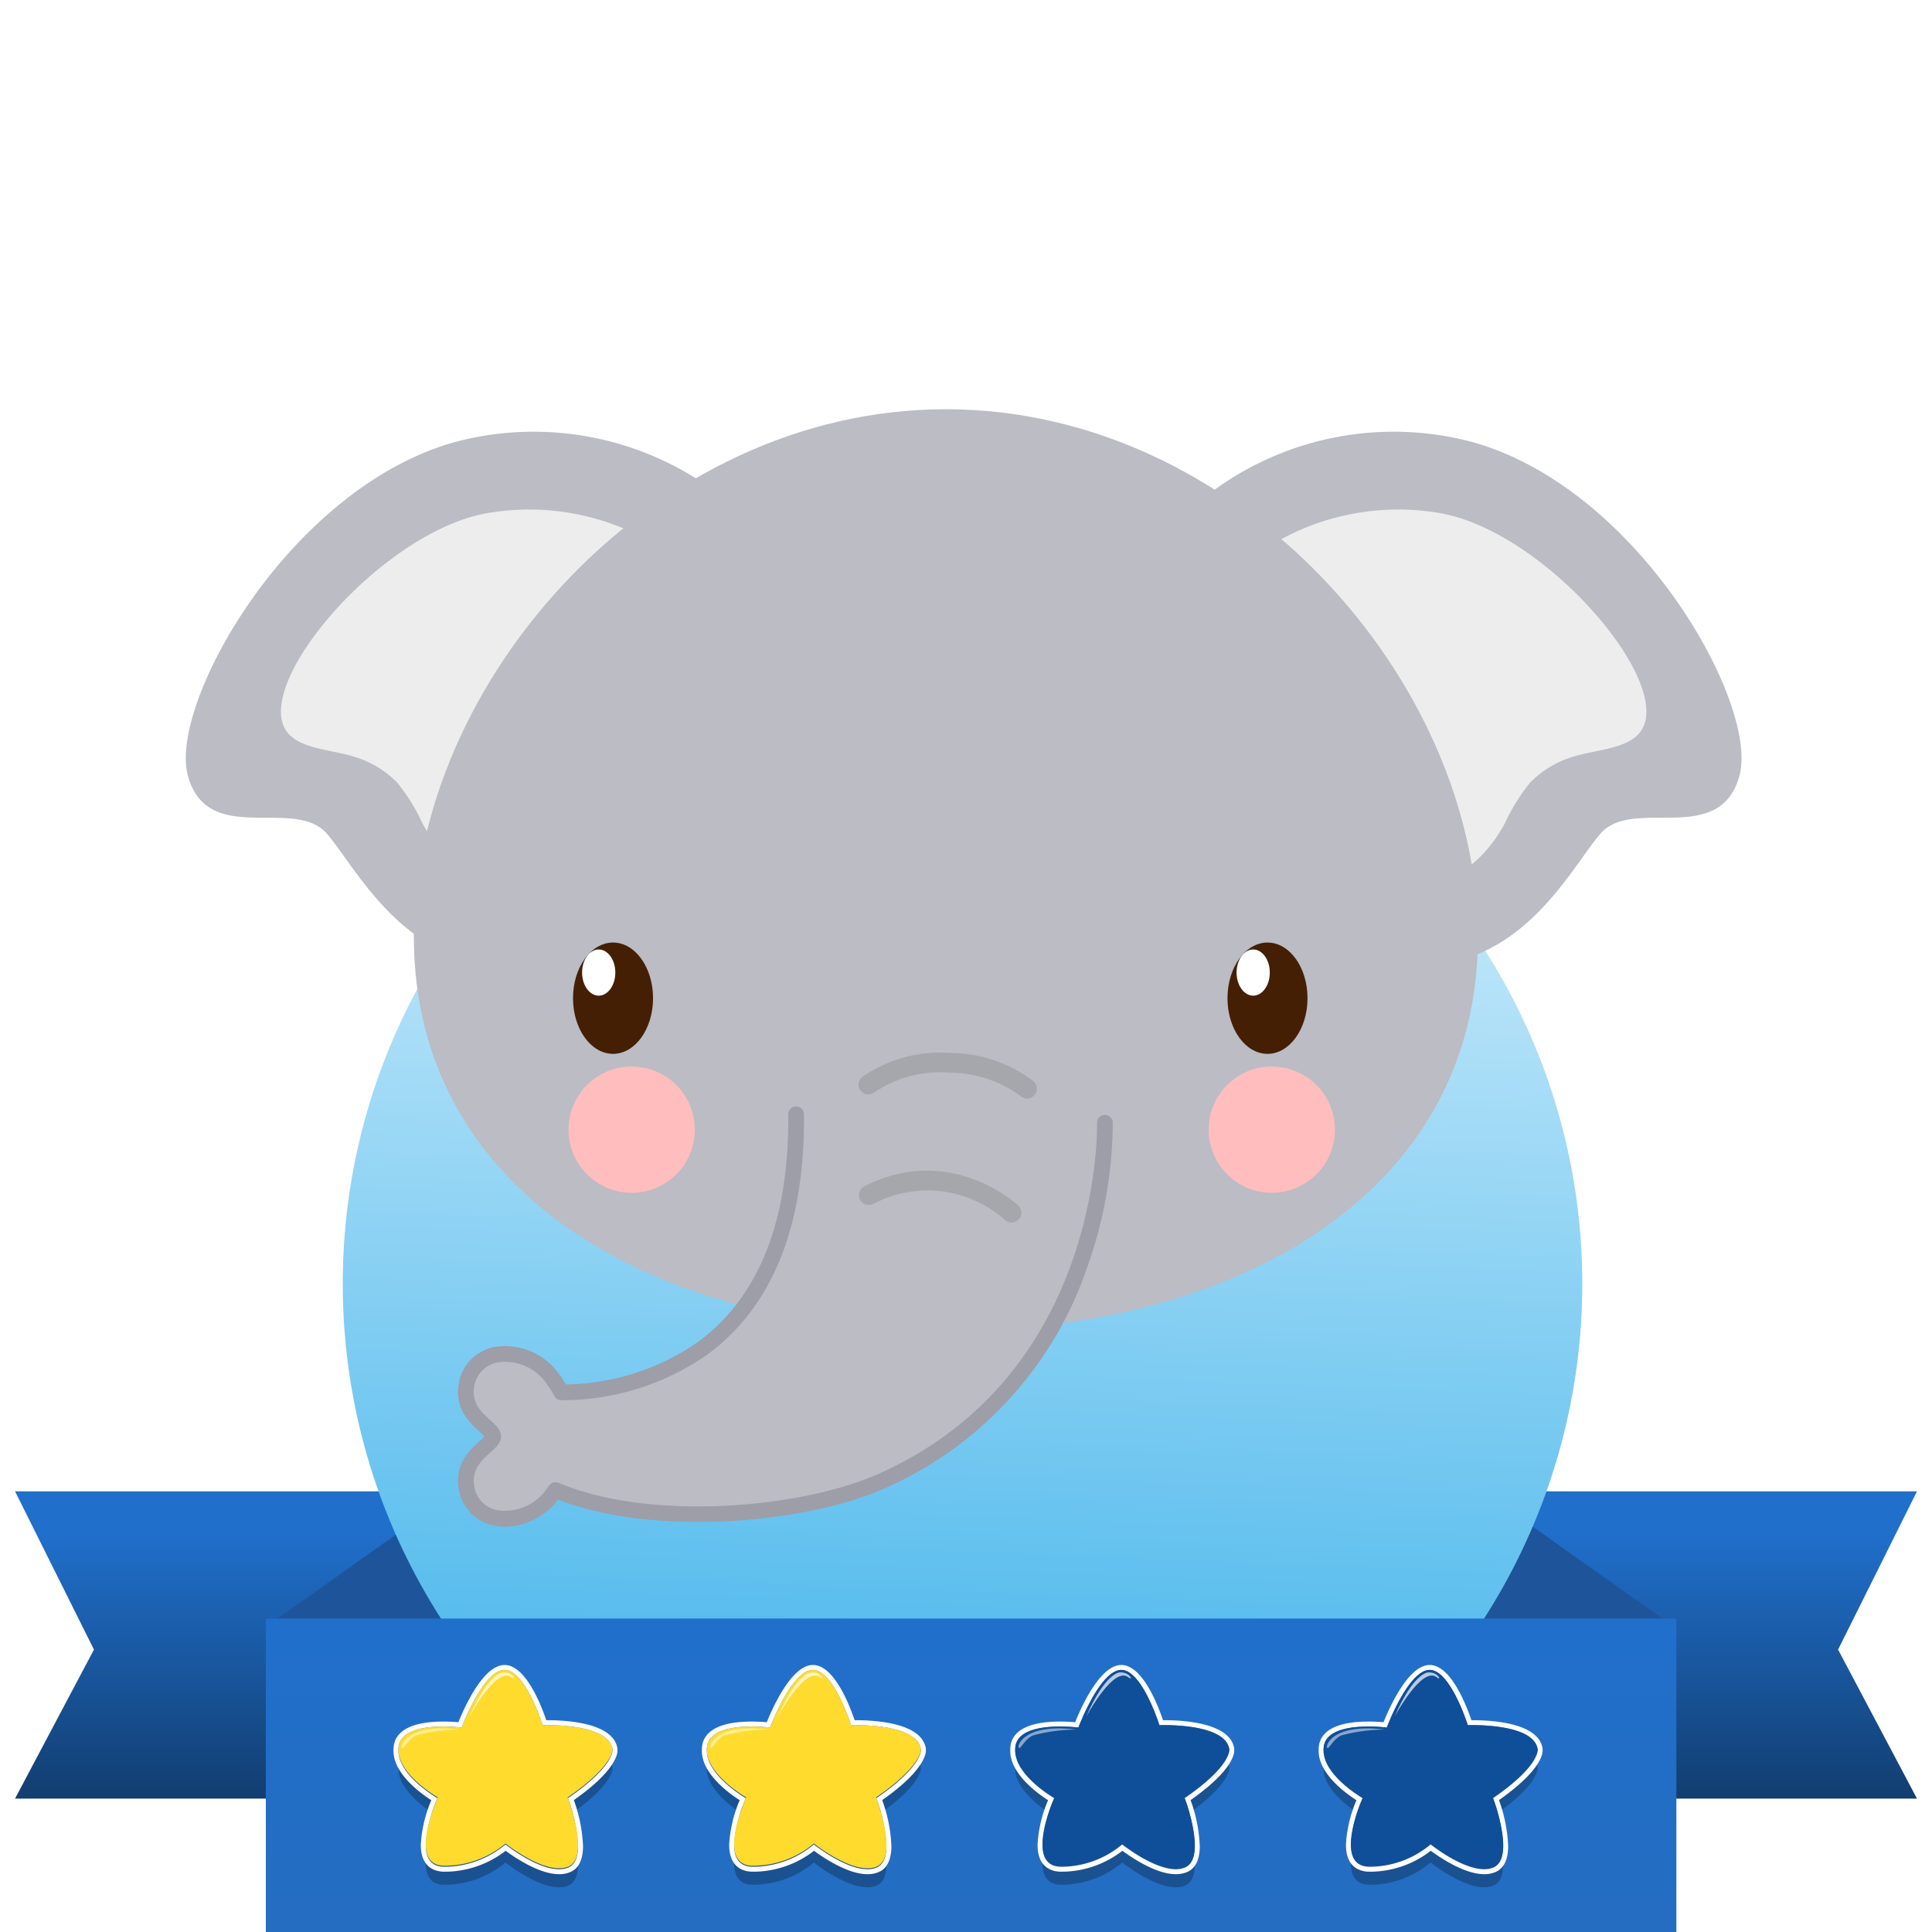 <svg xmlns="http://www.w3.org/2000/svg" xmlns:xlink="http://www.w3.org/1999/xlink" width="181" height="181" viewBox="0 0 181 181">
  <rect x="0" y="0" width="181" height="181" fill="#808080" stroke="none"/>
  <defs>
    <linearGradient id="linear-gradient" x1="0.5" y1="0.136" x2="0.5" y2="1.1" gradientUnits="objectBoundingBox">
      <stop offset="0" stop-color="#206fcb"/>
      <stop offset="1" stop-color="#103866"/>
    </linearGradient>
    <linearGradient id="linear-gradient-3" x1="0.535" y1="-0.102" x2="0.5" y2="0.811" gradientUnits="objectBoundingBox">
      <stop offset="0" stop-color="#effaff"/>
      <stop offset="1" stop-color="#54bbed"/>
    </linearGradient>
    <linearGradient id="linear-gradient-4" x1="0.5" x2="0.5" y2="1" gradientUnits="objectBoundingBox">
      <stop offset="0" stop-color="#206fcb"/>
      <stop offset="1" stop-color="#246dc1"/>
    </linearGradient>
    <clipPath id="clip-Artboard_82">
      <rect width="181" height="181"/>
    </clipPath>
  </defs>
  <g id="Artboard_82" data-name="Artboard – 82" clip-path="url(#clip-Artboard_82)">
    <rect width="181" height="181" fill="#fff"/>
    <g id="Group_28048" data-name="Group 28048" transform="translate(-373.593 -5368.66)">
      <g id="Group_28043" data-name="Group 28043" transform="translate(201.25 5289.714)">
        <g id="Group_27306" data-name="Group 27306" transform="translate(173.751 218.662)">
          <path id="Path_56597" data-name="Path 56597" d="M53.973,0H0V28.789H53.973L46.58,14.826Z" transform="translate(124.213)" fill="url(#linear-gradient)"/>
          <path id="Path_56596" data-name="Path 56596" d="M0,0H53.973V28.789H0L7.394,14.826Z" fill="url(#linear-gradient)"/>
          <path id="Path_56595" data-name="Path 56595" d="M17.745,0H37.707L19.963,12.846V32.532H0V12.577Z" transform="translate(23.66)" fill="#1e559a"/>
          <path id="Path_56598" data-name="Path 56598" d="M19.963,0H0L17.745,12.846V32.532H37.707V12.577Z" transform="translate(117.558)" fill="#1e559a"/>
        </g>
        <ellipse id="Ellipse_681" data-name="Ellipse 681" cx="58.064" cy="58.064" rx="58.064" ry="58.064" transform="translate(204.453 141.149)" fill="url(#linear-gradient-3)"/>
        <rect id="Rectangle_19590" data-name="Rectangle 19590" width="132.146" height="29.366" transform="translate(197.248 230.58)" fill="url(#linear-gradient-4)"/>
        <g id="Group_27753" data-name="Group 27753" transform="translate(209.203 234.928)">
          <g id="Group_27749" data-name="Group 27749" transform="translate(0 0)">
            <g id="Group_27254" data-name="Group 27254" transform="translate(0.467 2.15)" opacity="0.26">
              <path id="Path_56544" data-name="Path 56544" d="M83.26,76.978c-.36-2.518-6.547-2.266-6.547-2.266s-1.654-5.288-3.633-5.18-3.957,5.4-3.957,5.4-5.539-.719-5.9,1.763a2.163,2.163,0,0,0-.02.31c-.1,2.273,3.308,4.339,3.657,4.545a12.692,12.692,0,0,0-1.1,4.308c-.015,1.14.375,2.072,1.671,2.113a8.869,8.869,0,0,0,5.8-2.086s3.806,3.057,5.892,2.158c.672-.29.9-1.066.907-1.983a14.59,14.59,0,0,0-.953-4.509c4.289-2.937,4.182-4.478,4.182-4.478l0-.017A.519.519,0,0,0,83.26,76.978Z" transform="translate(-63.203 -69.53)"/>
            </g>
            <g id="Group_27255" data-name="Group 27255">
              <path id="Path_56545" data-name="Path 56545" d="M72.858,66.545c1.952,0,3.573,5.181,3.573,5.181s.172-.007.46-.007c1.44,0,5.787.175,6.087,2.273a.516.516,0,0,1,0,.072l0,.018s.107,1.54-4.182,4.478a14.59,14.59,0,0,1,.953,4.509c-.005.918-.235,1.694-.907,1.983a2.2,2.2,0,0,1-.875.166c-2.124,0-5.017-2.324-5.017-2.324a8.9,8.9,0,0,1-5.554,2.09c-.081,0-.163,0-.244,0-1.3-.041-1.686-.973-1.671-2.113a12.7,12.7,0,0,1,1.1-4.308c-.349-.206-3.755-2.272-3.657-4.545a2.16,2.16,0,0,1,.02-.31c.227-1.571,2.531-1.859,4.19-1.859a14.794,14.794,0,0,1,1.709.1s1.978-5.287,3.957-5.4h.06m0-.465h0l-.085,0c-1.974.108-3.724,4.085-4.237,5.361-.319-.029-.821-.062-1.4-.062-3.574,0-4.5,1.228-4.652,2.258a2.7,2.7,0,0,0-.025.375c-.093,2.168,2.467,4.045,3.54,4.733a12.32,12.32,0,0,0-.982,4.124c-.028,2.181,1.317,2.55,2.122,2.575.087,0,.173,0,.259,0a9.323,9.323,0,0,0,5.566-1.96c.822.61,3.139,2.194,5,2.194a2.662,2.662,0,0,0,1.06-.2c.781-.337,1.181-1.147,1.189-2.408a14.232,14.232,0,0,0-.861-4.334c3.994-2.806,4.108-4.389,4.088-4.688a.534.534,0,0,0,0-.09v-.006l0-.028c-.345-2.412-4.693-2.673-6.547-2.673h-.125c-.464-1.378-1.923-5.175-3.909-5.175Z" transform="translate(-62.454 -66.08)" fill="#fff"/>
            </g>
            <g id="Group_27747" data-name="Group 27747" transform="translate(0.466 0.465)">
              <path id="Path_56547" data-name="Path 56547" d="M66.893,78.771s-4.029-2.3-3.669-4.784,5.9-1.762,5.9-1.762,1.978-5.288,3.957-5.4,3.633,5.18,3.633,5.18,6.187-.252,6.547,2.266c0,0,.108,1.547-4.208,4.5,0,0,2.158,5.576.072,6.475s-5.892-2.158-5.892-2.158a8.869,8.869,0,0,1-5.8,2.086C64.016,85.065,66.893,78.771,66.893,78.771Z" transform="translate(-63.201 -66.826)" fill="#ffdb2d"/>
            </g>
            <g id="Group_27748" data-name="Group 27748" transform="translate(0.781 0.694)">
              <path id="Path_56552" data-name="Path 56552" d="M77.013,67.2s-1.34.007-3.139,4.152c0,0,2.59-4.847,3.975-3.678C78.334,68.032,77.952,67.131,77.013,67.2Z" transform="translate(-67.539 -67.194)" fill="#fff" opacity="0.7"/>
              <path id="Path_56553" data-name="Path 56553" d="M69.143,75.729a16.515,16.515,0,0,0-4,.523c-.746.238-1.216,1.257-1.376,1.214C63.478,77.376,64.107,75.1,69.143,75.729Z" transform="translate(-63.708 -70.37)" fill="#fff" opacity="0.5"/>
            </g>
          </g>
          <g id="Group_27750" data-name="Group 27750" transform="translate(28.891 0)">
            <g id="Group_27254-2" data-name="Group 27254" transform="translate(0.467 2.15)" opacity="0.26">
              <path id="Path_56544-2" data-name="Path 56544" d="M83.26,76.978c-.36-2.518-6.547-2.266-6.547-2.266s-1.654-5.288-3.633-5.18-3.957,5.4-3.957,5.4-5.539-.719-5.9,1.763a2.163,2.163,0,0,0-.02.31c-.1,2.273,3.308,4.339,3.657,4.545a12.692,12.692,0,0,0-1.1,4.308c-.015,1.14.375,2.072,1.671,2.113a8.869,8.869,0,0,0,5.8-2.086s3.806,3.057,5.892,2.158c.672-.29.9-1.066.907-1.983a14.59,14.59,0,0,0-.953-4.509c4.289-2.937,4.182-4.478,4.182-4.478l0-.017A.519.519,0,0,0,83.26,76.978Z" transform="translate(-63.203 -69.53)"/>
            </g>
            <g id="Group_27255-2" data-name="Group 27255" transform="translate(0)">
              <path id="Path_56545-2" data-name="Path 56545" d="M72.858,66.545c1.952,0,3.573,5.181,3.573,5.181s.172-.007.46-.007c1.44,0,5.787.175,6.087,2.273a.516.516,0,0,1,0,.072l0,.018s.107,1.54-4.182,4.478a14.59,14.59,0,0,1,.953,4.509c-.005.918-.235,1.694-.907,1.983a2.2,2.2,0,0,1-.875.166c-2.124,0-5.017-2.324-5.017-2.324a8.9,8.9,0,0,1-5.554,2.09c-.081,0-.163,0-.244,0-1.3-.041-1.686-.973-1.671-2.113a12.7,12.7,0,0,1,1.1-4.308c-.349-.206-3.755-2.272-3.657-4.545a2.16,2.16,0,0,1,.02-.31c.227-1.571,2.531-1.859,4.19-1.859a14.794,14.794,0,0,1,1.709.1s1.978-5.287,3.957-5.4h.06m0-.465h0l-.085,0c-1.974.108-3.724,4.085-4.237,5.361-.319-.029-.821-.062-1.4-.062-3.574,0-4.5,1.228-4.652,2.258a2.7,2.7,0,0,0-.025.375c-.093,2.168,2.467,4.045,3.54,4.733a12.32,12.32,0,0,0-.982,4.124c-.028,2.181,1.317,2.55,2.122,2.575.087,0,.173,0,.259,0a9.323,9.323,0,0,0,5.566-1.96c.822.61,3.139,2.194,5,2.194a2.662,2.662,0,0,0,1.06-.2c.781-.337,1.181-1.147,1.189-2.408a14.232,14.232,0,0,0-.861-4.334c3.994-2.806,4.108-4.389,4.088-4.688a.534.534,0,0,0,0-.09v-.006l0-.028c-.345-2.412-4.693-2.673-6.547-2.673h-.125c-.464-1.378-1.923-5.175-3.909-5.175Z" transform="translate(-62.454 -66.08)" fill="#fff"/>
            </g>
            <g id="Group_27747-2" data-name="Group 27747" transform="translate(0.466 0.465)">
              <path id="Path_56547-2" data-name="Path 56547" d="M66.893,78.771s-4.029-2.3-3.669-4.784,5.9-1.762,5.9-1.762,1.978-5.288,3.957-5.4,3.633,5.18,3.633,5.18,6.187-.252,6.547,2.266c0,0,.108,1.547-4.208,4.5,0,0,2.158,5.576.072,6.475s-5.892-2.158-5.892-2.158a8.869,8.869,0,0,1-5.8,2.086C64.016,85.065,66.893,78.771,66.893,78.771Z" transform="translate(-63.201 -66.826)" fill="#ffdb2d"/>
            </g>
            <g id="Group_27748-2" data-name="Group 27748" transform="translate(0.781 0.694)">
              <path id="Path_56552-2" data-name="Path 56552" d="M77.013,67.2s-1.34.007-3.139,4.152c0,0,2.59-4.847,3.975-3.678C78.334,68.032,77.952,67.131,77.013,67.2Z" transform="translate(-67.539 -67.194)" fill="#fff" opacity="0.7"/>
              <path id="Path_56553-2" data-name="Path 56553" d="M69.143,75.729a16.515,16.515,0,0,0-4,.523c-.746.238-1.216,1.257-1.376,1.214C63.478,77.376,64.107,75.1,69.143,75.729Z" transform="translate(-63.708 -70.37)" fill="#fff" opacity="0.5"/>
            </g>
          </g>
          <g id="Group_27751" data-name="Group 27751" transform="translate(57.781 0)">
            <g id="Group_27254-3" data-name="Group 27254" transform="translate(0.467 2.15)" opacity="0.26">
              <path id="Path_56544-3" data-name="Path 56544" d="M83.26,76.978c-.36-2.518-6.547-2.266-6.547-2.266s-1.654-5.288-3.633-5.18-3.957,5.4-3.957,5.4-5.539-.719-5.9,1.763a2.163,2.163,0,0,0-.02.31c-.1,2.273,3.308,4.339,3.657,4.545a12.692,12.692,0,0,0-1.1,4.308c-.015,1.14.375,2.072,1.671,2.113a8.869,8.869,0,0,0,5.8-2.086s3.806,3.057,5.892,2.158c.672-.29.9-1.066.907-1.983a14.59,14.59,0,0,0-.953-4.509c4.289-2.937,4.182-4.478,4.182-4.478l0-.017A.519.519,0,0,0,83.26,76.978Z" transform="translate(-63.203 -69.53)"/>
            </g>
            <g id="Group_27255-3" data-name="Group 27255" transform="translate(0)">
              <path id="Path_56545-3" data-name="Path 56545" d="M72.858,66.545c1.952,0,3.573,5.181,3.573,5.181s.172-.007.46-.007c1.44,0,5.787.175,6.087,2.273a.516.516,0,0,1,0,.072l0,.018s.107,1.54-4.182,4.478a14.59,14.59,0,0,1,.953,4.509c-.005.918-.235,1.694-.907,1.983a2.2,2.2,0,0,1-.875.166c-2.124,0-5.017-2.324-5.017-2.324a8.9,8.9,0,0,1-5.554,2.09c-.081,0-.163,0-.244,0-1.3-.041-1.686-.973-1.671-2.113a12.7,12.7,0,0,1,1.1-4.308c-.349-.206-3.755-2.272-3.657-4.545a2.16,2.16,0,0,1,.02-.31c.227-1.571,2.531-1.859,4.19-1.859a14.794,14.794,0,0,1,1.709.1s1.978-5.287,3.957-5.4h.06m0-.465h0l-.085,0c-1.974.108-3.724,4.085-4.237,5.361-.319-.029-.821-.062-1.4-.062-3.574,0-4.5,1.228-4.652,2.258a2.7,2.7,0,0,0-.025.375c-.093,2.168,2.467,4.045,3.54,4.733a12.32,12.32,0,0,0-.982,4.124c-.028,2.181,1.317,2.55,2.122,2.575.087,0,.173,0,.259,0a9.323,9.323,0,0,0,5.566-1.96c.822.61,3.139,2.194,5,2.194a2.662,2.662,0,0,0,1.06-.2c.781-.337,1.181-1.147,1.189-2.408a14.232,14.232,0,0,0-.861-4.334c3.994-2.806,4.108-4.389,4.088-4.688a.534.534,0,0,0,0-.09v-.006l0-.028c-.345-2.412-4.693-2.673-6.547-2.673h-.125c-.464-1.378-1.923-5.175-3.909-5.175Z" transform="translate(-62.454 -66.08)" fill="#fff"/>
            </g>
            <g id="Group_27747-3" data-name="Group 27747" transform="translate(0.466 0.465)">
              <path id="Path_56547-3" data-name="Path 56547" d="M66.893,78.771s-4.029-2.3-3.669-4.784,5.9-1.762,5.9-1.762,1.978-5.288,3.957-5.4,3.633,5.18,3.633,5.18,6.187-.252,6.547,2.266c0,0,.108,1.547-4.208,4.5,0,0,2.158,5.576.072,6.475s-5.892-2.158-5.892-2.158a8.869,8.869,0,0,1-5.8,2.086C64.016,85.065,66.893,78.771,66.893,78.771Z" transform="translate(-63.201 -66.826)" fill="#0f4e98"/>
            </g>
            <g id="Group_27748-3" data-name="Group 27748" transform="translate(0.781 0.694)">
              <path id="Path_56552-3" data-name="Path 56552" d="M77.013,67.2s-1.34.007-3.139,4.152c0,0,2.59-4.847,3.975-3.678C78.334,68.032,77.952,67.131,77.013,67.2Z" transform="translate(-67.539 -67.194)" fill="#fff" opacity="0.7"/>
              <path id="Path_56553-3" data-name="Path 56553" d="M69.143,75.729a16.515,16.515,0,0,0-4,.523c-.746.238-1.216,1.257-1.376,1.214C63.478,77.376,64.107,75.1,69.143,75.729Z" transform="translate(-63.708 -70.37)" fill="#fff" opacity="0.5"/>
            </g>
          </g>
          <g id="Group_27752" data-name="Group 27752" transform="translate(86.672 0)">
            <g id="Group_27254-4" data-name="Group 27254" transform="translate(0.467 2.15)" opacity="0.26">
              <path id="Path_56544-4" data-name="Path 56544" d="M83.26,76.978c-.36-2.518-6.547-2.266-6.547-2.266s-1.654-5.288-3.633-5.18-3.957,5.4-3.957,5.4-5.539-.719-5.9,1.763a2.163,2.163,0,0,0-.02.31c-.1,2.273,3.308,4.339,3.657,4.545a12.692,12.692,0,0,0-1.1,4.308c-.015,1.14.375,2.072,1.671,2.113a8.869,8.869,0,0,0,5.8-2.086s3.806,3.057,5.892,2.158c.672-.29.9-1.066.907-1.983a14.59,14.59,0,0,0-.953-4.509c4.289-2.937,4.182-4.478,4.182-4.478l0-.017A.519.519,0,0,0,83.26,76.978Z" transform="translate(-63.203 -69.53)"/>
            </g>
            <g id="Group_27255-4" data-name="Group 27255" transform="translate(0)">
              <path id="Path_56545-4" data-name="Path 56545" d="M72.858,66.545c1.952,0,3.573,5.181,3.573,5.181s.172-.007.46-.007c1.44,0,5.787.175,6.087,2.273a.516.516,0,0,1,0,.072l0,.018s.107,1.54-4.182,4.478a14.59,14.59,0,0,1,.953,4.509c-.005.918-.235,1.694-.907,1.983a2.2,2.2,0,0,1-.875.166c-2.124,0-5.017-2.324-5.017-2.324a8.9,8.9,0,0,1-5.554,2.09c-.081,0-.163,0-.244,0-1.3-.041-1.686-.973-1.671-2.113a12.7,12.7,0,0,1,1.1-4.308c-.349-.206-3.755-2.272-3.657-4.545a2.16,2.16,0,0,1,.02-.31c.227-1.571,2.531-1.859,4.19-1.859a14.794,14.794,0,0,1,1.709.1s1.978-5.287,3.957-5.4h.06m0-.465h0l-.085,0c-1.974.108-3.724,4.085-4.237,5.361-.319-.029-.821-.062-1.4-.062-3.574,0-4.5,1.228-4.652,2.258a2.7,2.7,0,0,0-.025.375c-.093,2.168,2.467,4.045,3.54,4.733a12.32,12.32,0,0,0-.982,4.124c-.028,2.181,1.317,2.55,2.122,2.575.087,0,.173,0,.259,0a9.323,9.323,0,0,0,5.566-1.96c.822.61,3.139,2.194,5,2.194a2.662,2.662,0,0,0,1.06-.2c.781-.337,1.181-1.147,1.189-2.408a14.232,14.232,0,0,0-.861-4.334c3.994-2.806,4.108-4.389,4.088-4.688a.534.534,0,0,0,0-.09v-.006l0-.028c-.345-2.412-4.693-2.673-6.547-2.673h-.125c-.464-1.378-1.923-5.175-3.909-5.175Z" transform="translate(-62.454 -66.08)" fill="#fff"/>
            </g>
            <g id="Group_27747-4" data-name="Group 27747" transform="translate(0.466 0.465)">
              <path id="Path_56547-4" data-name="Path 56547" d="M66.893,78.771s-4.029-2.3-3.669-4.784,5.9-1.762,5.9-1.762,1.978-5.288,3.957-5.4,3.633,5.18,3.633,5.18,6.187-.252,6.547,2.266c0,0,.108,1.547-4.208,4.5,0,0,2.158,5.576.072,6.475s-5.892-2.158-5.892-2.158a8.869,8.869,0,0,1-5.8,2.086C64.016,85.065,66.893,78.771,66.893,78.771Z" transform="translate(-63.201 -66.826)" fill="#0f4e98"/>
            </g>
            <g id="Group_27748-4" data-name="Group 27748" transform="translate(0.781 0.694)">
              <path id="Path_56552-4" data-name="Path 56552" d="M77.013,67.2s-1.34.007-3.139,4.152c0,0,2.59-4.847,3.975-3.678C78.334,68.032,77.952,67.131,77.013,67.2Z" transform="translate(-67.539 -67.194)" fill="#fff" opacity="0.7"/>
              <path id="Path_56553-4" data-name="Path 56553" d="M69.143,75.729a16.515,16.515,0,0,0-4,.523c-.746.238-1.216,1.257-1.376,1.214C63.478,77.376,64.107,75.1,69.143,75.729Z" transform="translate(-63.708 -70.37)" fill="#fff" opacity="0.5"/>
            </g>
          </g>
        </g>
      </g>
      <g id="Group_28045" data-name="Group 28045" transform="translate(391 5407)">
        <g id="Group_27722" data-name="Group 27722" transform="translate(0 2.058)">
          <g id="Group_27721" data-name="Group 27721" transform="translate(96.257)">
            <path id="Path_57020" data-name="Path 57020" d="M1553.2,616.839a28.615,28.615,0,0,1,24.212-4.574c15.633,4.31,26.95,24.629,25.073,31.313s-9.968,1.877-13.018,5.4-8.092,14.308-20.289,12.08S1553.2,616.839,1553.2,616.839Z" transform="translate(-1553.198 -611.267)" fill="#bbbcc4"/>
            <path id="Path_57021" data-name="Path 57021" d="M1557.356,623.771a22.946,22.946,0,0,1,17.131-4.139c9.571,1.4,21.474,14.877,19.444,19.942-.891,2.22-4.251,2.184-6.626,2.932a9.4,9.4,0,0,0-4.046,2.434,17.886,17.886,0,0,0-2.345,3.782c-2.7,5.011-7.306,7.072-12.549,5.805C1560.536,652.635,1557.356,623.771,1557.356,623.771Z" transform="translate(-1553.58 -612.012)" fill="#ededed"/>
          </g>
          <path id="Path_57022" data-name="Path 57022" d="M1496.683,616.839a28.617,28.617,0,0,0-24.213-4.574c-15.633,4.31-26.95,24.629-25.074,31.313s9.969,1.877,13.018,5.4,8.092,14.308,20.289,12.08S1496.683,616.839,1496.683,616.839Z" transform="translate(-1447.193 -611.267)" fill="#bbbcc4"/>
          <path id="Path_57023" data-name="Path 57023" d="M1493.809,623.771a22.946,22.946,0,0,0-17.131-4.139c-9.57,1.4-21.474,14.877-19.443,19.942.89,2.22,4.25,2.184,6.626,2.932a9.415,9.415,0,0,1,4.046,2.434,17.911,17.911,0,0,1,2.345,3.782c2.7,5.011,7.306,7.072,12.549,5.805C1490.63,652.635,1493.809,623.771,1493.809,623.771Z" transform="translate(-1448.095 -612.012)" fill="#ededed"/>
        </g>
        <path id="Path_57024" data-name="Path 57024" d="M1570.411,658.427c0,23.841-22.317,36.914-49.845,36.914s-49.842-13.073-49.842-36.914S1493.041,609,1520.566,609,1570.411,634.586,1570.411,658.427Z" transform="translate(-1449.357 -609)" fill="#bbbcc4"/>
        <g id="Group_27723" data-name="Group 27723" transform="translate(36.275 49.962)">
          <path id="Path_57025" data-name="Path 57025" d="M1494.641,669.237c0,2.879-1.679,5.213-3.749,5.213s-3.749-2.334-3.749-5.213,1.679-5.215,3.749-5.215S1494.641,666.356,1494.641,669.237Z" transform="translate(-1487.142 -664.022)" fill="#441f04"/>
          <path id="Path_57026" data-name="Path 57026" d="M1491.193,666.9c0,1.2-.7,2.166-1.556,2.166s-1.558-.97-1.558-2.166.7-2.162,1.558-2.162S1491.193,665.708,1491.193,666.9Z" transform="translate(-1487.228 -664.088)" fill="#fff"/>
        </g>
        <g id="Group_27724" data-name="Group 27724" transform="translate(97.589 49.962)">
          <path id="Path_57027" data-name="Path 57027" d="M1562.164,669.237c0,2.879-1.678,5.213-3.749,5.213s-3.749-2.334-3.749-5.213,1.679-5.215,3.749-5.215S1562.164,666.356,1562.164,669.237Z" transform="translate(-1554.665 -664.022)" fill="#441f04"/>
          <path id="Path_57028" data-name="Path 57028" d="M1558.716,666.9c0,1.2-.7,2.166-1.555,2.166s-1.558-.97-1.558-2.166.7-2.162,1.558-2.162S1558.716,665.708,1558.716,666.9Z" transform="translate(-1554.751 -664.088)" fill="#fff"/>
        </g>
        <path id="Path_57029" data-name="Path 57029" d="M1498.512,682.729a5.918,5.918,0,1,1-5.917-5.917A5.917,5.917,0,0,1,1498.512,682.729Z" transform="translate(-1450.824 -615.236)" fill="#ffbdbd"/>
        <path id="Path_57030" data-name="Path 57030" d="M1564.557,682.729a5.917,5.917,0,1,1-5.918-5.917A5.918,5.918,0,0,1,1564.557,682.729Z" transform="translate(-1456.898 -615.236)" fill="#ffbdbd"/>
        <g id="Group_27729" data-name="Group 27729" transform="translate(25.498 60.296)">
          <path id="Path_57031" data-name="Path 57031" d="M1476.224,709.019c-.832,3.217,2.427,4.286,2.427,5.164s-3.259,1.947-2.427,5.164c.774,2.995,5.236,3.775,8.055.154a8.324,8.324,0,0,0,1.7-5.318,8.545,8.545,0,0,0-1.7-5.319C1481.495,705.217,1477,706.024,1476.224,709.019Z" transform="translate(-1475.349 -678.257)" fill="#bbbcc4"/>
          <g id="Group_27728" data-name="Group 27728">
            <path id="Path_57032" data-name="Path 57032" d="M1536.672,682.52l-28.927-.781c.279,28.74-23.886,25.976-23.886,25.976v8.6c8.843,4.606,24.52,3.069,31.9-.215C1537.5,706.426,1536.672,682.52,1536.672,682.52Z" transform="translate(-1476.063 -675.986)" fill="#bbbcc4"/>
            <g id="Group_27725" data-name="Group 27725" transform="translate(0 5.017)">
              <path id="Path_57033" data-name="Path 57033" d="M1479.744,720.309a5.114,5.114,0,0,1-1.03-.1,4.141,4.141,0,0,1-3.279-3.019c-.677-2.621.928-4.067,1.888-4.931.145-.131.329-.3.442-.418-.114-.122-.3-.287-.442-.418-.96-.865-2.565-2.31-1.888-4.931a4.16,4.16,0,0,1,3.32-3.034,6.19,6.19,0,0,1,6.035,2.616,8.9,8.9,0,0,1,.6.9,22.2,22.2,0,0,0,12.35-3.966c5.721-4.192,8.573-11.369,8.477-21.329a.736.736,0,0,1,.729-.744h.007a.737.737,0,0,1,.737.729c.1,10.462-2.954,18.043-9.078,22.533a23.836,23.836,0,0,1-13.646,4.259.7.7,0,0,1-.66-.4,7.4,7.4,0,0,0-.689-1.086,4.7,4.7,0,0,0-4.571-2.066,2.716,2.716,0,0,0-2.185,1.958c-.454,1.755.556,2.664,1.446,3.467.538.485,1,.9,1,1.513s-.465,1.028-1,1.513c-.891.8-1.9,1.712-1.446,3.466a2.7,2.7,0,0,0,2.15,1.945,4.754,4.754,0,0,0,4.61-2.058c.068-.087.131-.175.193-.263a.736.736,0,0,1,.888-.252c8.477,3.592,22.6,2.442,29.967-.837,21.042-9.362,20.482-32.646,20.474-32.88a.737.737,0,0,1,1.473-.051,40.349,40.349,0,0,1-2.344,13.431,34.839,34.839,0,0,1-19,20.846c-7.495,3.335-21.737,4.539-30.608,1.066A6.485,6.485,0,0,1,1479.744,720.309Z" transform="translate(-1475.274 -680.928)" fill="#9d9ea8"/>
            </g>
            <g id="Group_27726" data-name="Group 27726" transform="translate(37.533)">
              <path id="Path_57034" data-name="Path 57034" d="M1532.394,679.677a.918.918,0,0,1-.6-.22,11.3,11.3,0,0,0-6.686-2.2,10.974,10.974,0,0,0-7.01,1.84.921.921,0,0,1-1.146-1.443,12.847,12.847,0,0,1,8.224-2.238,12.981,12.981,0,0,1,7.811,2.641.921.921,0,0,1-.6,1.623Z" transform="translate(-1516.608 -675.403)" fill="#a6a7ad"/>
            </g>
            <g id="Group_27727" data-name="Group 27727" transform="translate(37.57 11.036)">
              <path id="Path_57035" data-name="Path 57035" d="M1530.943,692.415a.922.922,0,0,1-.635-.253h0a10.888,10.888,0,0,0-12.318-1.489.921.921,0,0,1-.842-1.639c8.065-4.141,14.367,1.734,14.43,1.794a.921.921,0,0,1-.636,1.587Z" transform="translate(-1516.649 -687.557)" fill="#a6a7ad"/>
            </g>
          </g>
        </g>
      </g>
    </g>
  </g>
</svg>
